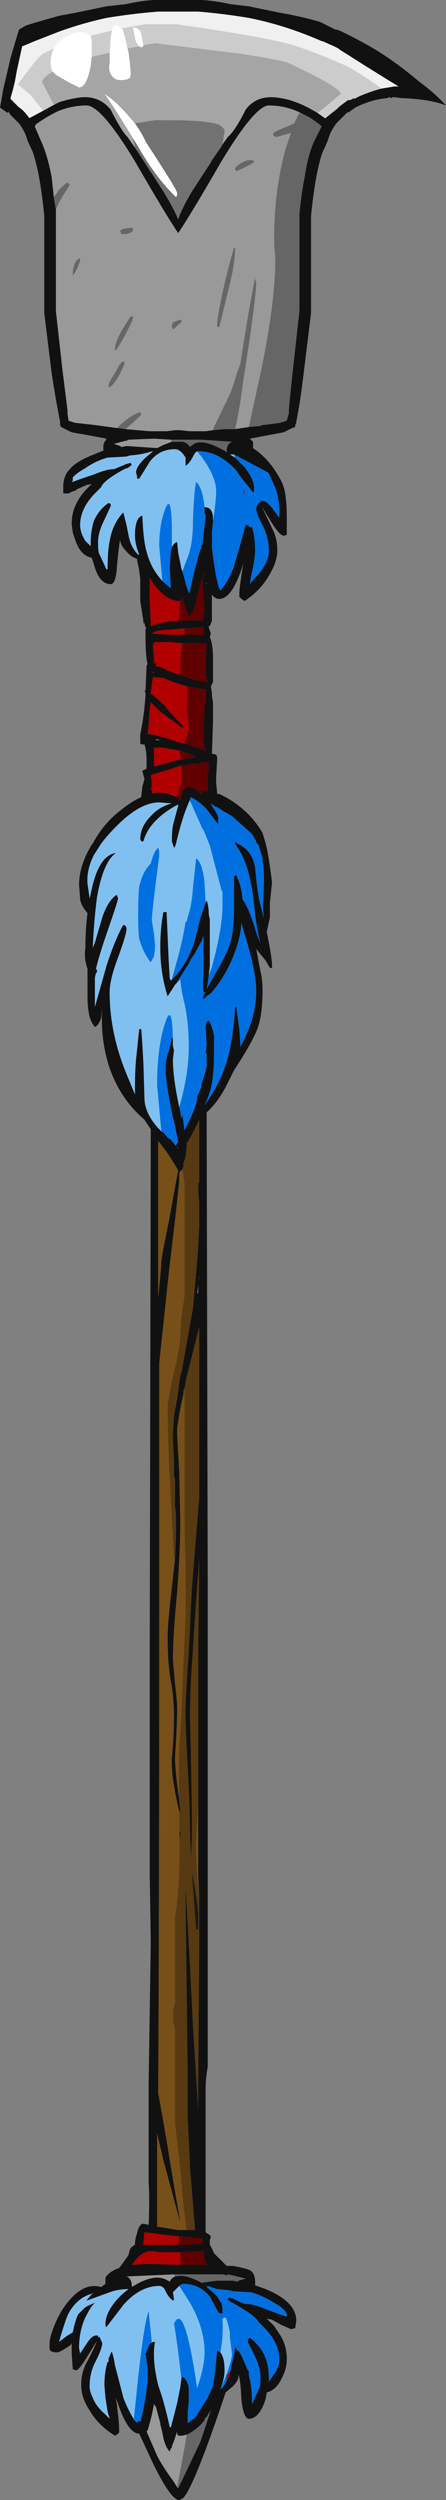 <?xml version="1.0" encoding="UTF-8" standalone="no"?>
<svg xmlns:ffdec="https://www.free-decompiler.com/flash" xmlns:xlink="http://www.w3.org/1999/xlink" ffdec:objectType="frame" height="829.85px" width="148.05px" xmlns="http://www.w3.org/2000/svg">
  <rect width="100%" height="100%" fill="#808080" stroke="none"/>
  <g transform="matrix(1.0, 0.0, 0.0, 1.0, 66.15, 390.25)">
    <use ffdec:characterId="71" height="118.55" transform="matrix(7.0, 0.0, 0.0, 7.0, -66.15, -390.25)" width="21.15" xlink:href="#shape0"/>
  </g>
  <defs>
    <g id="shape0" transform="matrix(1.0, 0.0, 0.0, 1.0, 9.45, 55.75)">
      <path d="M4.9 -50.35 L5.0 -50.3 4.75 -50.4 4.5 -49.9 4.3 -49.8 Q3.5 -49.5 3.5 -49.4 3.5 -49.35 3.55 -49.3 L3.65 -49.25 4.35 -49.45 4.1 -48.7 Q3.55 -46.75 3.55 -44.4 3.55 -44.0 3.6 -43.65 3.65 -41.7 2.95 -38.25 L2.35 -35.5 1.7 -35.4 Q1.95 -36.55 2.05 -37.45 L2.4 -39.75 Q2.7 -41.9 2.7 -42.3 L2.65 -42.55 Q2.4 -41.45 1.95 -38.5 L1.75 -37.95 Q1.55 -37.2 1.35 -36.85 L0.7 -35.5 0.65 -35.35 0.3 -35.3 -0.45 -35.3 -0.9 -35.35 -1.15 -35.35 -1.55 -35.3 -2.35 -35.3 -3.5 -35.4 Q-2.75 -36.05 -2.75 -36.1 L-2.8 -36.2 Q-3.1 -36.15 -3.7 -35.65 L-3.9 -35.45 -5.0 -35.6 -5.9 -35.7 -6.2 -35.8 -6.25 -36.15 -6.25 -36.3 -6.5 -38.3 -6.8 -41.0 -6.8 -45.8 -6.65 -46.15 -6.45 -46.5 Q-6.15 -46.95 -6.15 -47.0 L-6.25 -47.1 Q-6.4 -47.0 -6.65 -46.75 L-6.75 -46.6 -6.9 -46.4 -7.0 -47.35 Q-7.2 -48.4 -7.5 -49.05 L-7.8 -49.75 -7.75 -49.85 Q-7.2 -50.25 -6.65 -50.5 -6.0 -50.75 -5.35 -50.75 -4.65 -50.75 -3.05 -48.1 -1.55 -45.5 -1.0 -44.7 L-1.0 -44.7 Q-0.45 -45.5 1.05 -48.1 2.65 -50.75 3.3 -50.75 4.15 -50.75 4.9 -50.35 M2.05 -48.05 Q1.7 -47.85 1.7 -47.75 1.7 -47.7 1.75 -47.65 L1.8 -47.65 Q2.6 -48.0 2.6 -48.1 2.45 -48.25 2.05 -48.05 M1.7 -44.0 L1.65 -44.0 Q1.5 -43.55 1.2 -42.3 0.85 -40.75 0.85 -40.35 L0.85 -40.25 0.95 -40.25 Q1.0 -40.45 1.4 -42.1 1.7 -43.25 1.7 -44.0 M-1.35 -34.9 L-1.3 -34.8 -1.7 -34.65 -2.0 -34.5 -3.45 -34.6 -3.7 -34.55 -3.75 -34.6 -4.05 -34.7 -3.5 -34.85 -3.45 -34.85 -3.35 -34.9 -2.15 -34.95 -1.35 -34.9 M1.25 -34.35 L1.3 -34.35 1.3 -34.3 1.25 -34.35 M-1.15 52.2 Q-1.35 52.3 -1.4 52.45 -1.55 52.35 -1.7 52.3 -2.15 52.15 -2.85 52.5 L-3.2 52.7 -3.2 52.65 Q-3.2 52.3 -3.45 52.2 L-1.2 52.1 -1.15 52.2 M-1.05 62.2 L-1.2 61.95 Q-1.75 61.2 -2.0 60.7 -2.35 59.9 -2.5 59.55 L-2.45 59.5 Q-2.25 58.85 -2.15 58.25 L-2.05 58.4 -1.85 59.15 -1.85 59.2 -1.75 59.6 Q-1.65 60.25 -1.4 60.5 L-1.35 60.35 Q-1.3 60.35 -1.3 60.3 L-1.3 60.25 -1.2 60.0 -1.05 59.55 -1.05 59.65 -1.0 59.75 -0.8 59.75 -0.6 59.7 -0.65 60.05 -1.05 62.2 M-3.65 -38.6 Q-3.75 -38.55 -4.0 -38.05 -4.3 -37.6 -4.3 -37.5 L-4.3 -37.4 -4.25 -37.4 Q-4.1 -37.45 -3.8 -37.95 -3.55 -38.45 -3.55 -38.5 L-3.55 -38.6 -3.65 -38.6 M-3.15 -40.75 L-3.25 -40.75 Q-4.0 -39.65 -4.0 -39.2 L-4.0 -39.15 -3.95 -39.15 Q-3.85 -39.25 -3.5 -39.9 -3.15 -40.55 -3.15 -40.65 L-3.15 -40.75 M-0.85 -40.5 L-0.85 -40.6 Q-1.2 -40.5 -1.25 -40.45 -1.3 -40.4 -1.3 -40.25 L-1.25 -40.15 -1.2 -40.15 -1.0 -40.35 Q-0.85 -40.45 -0.85 -40.5 M-5.75 -43.1 L-5.65 -43.4 -5.65 -43.5 -5.7 -43.5 Q-6.0 -43.3 -6.0 -42.7 -5.9 -42.8 -5.75 -43.1 M-3.6 -44.9 Q-3.75 -44.85 -3.75 -44.75 L-3.7 -44.7 -3.7 -44.65 -3.55 -44.65 Q-3.45 -44.65 -3.3 -44.7 -3.15 -44.75 -3.15 -44.85 -3.15 -44.95 -3.2 -44.95 L-3.6 -44.9" fill="#999999" fill-rule="evenodd" stroke="none"/>
      <path d="M-0.95 31.15 L-0.95 31.1 -0.9 31.1 -0.8 31.85 Q-0.85 31.45 -0.95 31.15 M-0.35 33.0 L-0.2 33.8 Q-0.05 34.75 -0.05 35.0 L-0.05 35.75 -0.15 35.75 -0.35 33.15 -0.35 33.0" fill="#1a1a1a" fill-rule="evenodd" stroke="none"/>
      <path d="M-0.8 -0.3 L-0.7 0.4 -0.7 5.7 -0.85 6.7 -0.9 7.45 Q-0.9 8.1 -1.2 9.3 -1.4 10.15 -1.45 10.65 L-1.45 10.5 -1.5 10.8 Q-1.5 12.6 -1.4 14.3 L-1.2 18.15 -1.15 18.15 -1.3 19.55 Q-1.5 21.2 -1.5 21.9 -1.5 23.1 -1.35 23.95 -1.2 24.75 -1.2 25.6 -1.2 26.65 -1.3 27.6 -1.35 28.45 -0.95 30.15 L-0.95 31.1 -0.95 31.15 Q-0.9 33.65 -1.15 35.15 L-1.15 39.25 Q-1.25 39.45 -1.25 39.8 -1.25 40.25 -1.15 40.45 L-1.15 45.0 Q-1.0 45.95 -0.75 48.85 L-0.6 50.0 -1.0 50.0 -1.9 49.85 -2.0 49.85 -2.0 45.4 -1.7 46.7 -0.9 49.65 -1.4 46.7 -1.5 46.05 -1.75 44.6 -1.95 43.5 Q-1.9 35.35 -1.9 19.15 L-1.9 8.9 -1.45 4.65 Q-0.95 0.45 -0.95 0.15 L-0.95 -0.15 -0.8 -0.3 M-1.2 14.15 L-1.2 13.5 -1.2 14.15 M-1.95 -1.65 L-1.6 -1.2 Q-1.25 -0.7 -1.0 -0.25 L-1.45 2.2 Q-1.8 3.9 -1.8 4.1 -1.8 4.35 -1.95 5.8 L-1.95 -1.65 M-0.75 10.35 L-0.75 10.4 -0.7 10.1 -0.7 15.75 Q-0.7 17.4 -0.65 18.3 L-0.65 20.9 -0.7 21.95 -0.8 24.2 Q-0.85 25.7 -0.9 26.4 -1.0 27.25 -0.95 29.6 -1.15 28.25 -1.15 27.55 -1.05 26.0 -1.05 25.3 -1.05 24.9 -1.15 24.1 L-1.25 22.95 Q-1.25 21.8 -1.05 19.75 -0.9 17.75 -0.9 16.35 L-0.95 14.05 -1.05 12.3 -1.05 12.0 Q-0.95 11.2 -0.75 10.35 M0.0 34.4 Q-0.15 32.85 -0.15 31.6 L-0.05 29.8 -0.05 33.15 0.0 34.4" fill="#775019" fill-rule="evenodd" stroke="none"/>
      <path d="M-0.8 -0.3 Q-0.75 -0.4 -0.75 -0.5 L-0.75 -0.6 Q-0.6 -0.95 -0.6 -1.5 L-0.6 -1.55 -0.55 -1.6 Q-0.4 -1.85 -0.2 -2.25 L0.0 -2.65 0.0 0.35 -0.05 0.35 Q-0.05 0.8 0.0 1.3 L0.0 2.35 -0.05 3.35 Q-0.1 4.15 -0.3 6.3 L-0.8 9.1 -0.8 9.15 -0.9 9.5 -1.05 10.6 -1.2 11.4 -1.25 12.3 -1.25 12.5 -1.2 13.45 -1.2 13.5 -1.2 14.15 -1.2 14.2 -1.15 14.4 -1.15 15.65 -1.1 16.1 -1.1 16.35 Q-1.1 17.2 -1.15 18.15 L-1.2 18.15 -1.4 14.3 Q-1.5 12.6 -1.5 10.8 L-1.45 10.5 -1.45 10.65 Q-1.4 10.15 -1.2 9.3 -0.9 8.1 -0.9 7.45 L-0.85 6.7 -0.7 5.7 -0.7 0.4 -0.8 -0.3 M-0.6 50.0 L-0.75 48.85 Q-1.0 45.95 -1.15 45.0 L-1.15 40.45 Q-1.25 40.25 -1.25 39.8 -1.25 39.45 -1.15 39.25 L-1.15 35.15 Q-0.9 33.65 -0.95 31.15 -0.85 31.45 -0.8 31.85 L-0.9 31.1 -0.95 31.1 -0.95 30.15 -0.9 30.15 -0.9 30.1 -0.95 29.75 -0.95 29.6 Q-1.0 27.25 -0.9 26.4 -0.85 25.7 -0.8 24.2 L-0.7 21.95 -0.65 20.9 -0.65 18.3 Q-0.7 17.4 -0.7 15.75 L-0.7 10.1 -0.75 10.4 -0.75 10.35 -0.75 10.15 -0.7 10.1 -0.65 9.8 -0.65 9.75 0.0 7.15 0.0 15.25 -0.35 19.55 -0.5 22.7 Q-0.65 24.7 -0.65 25.5 -0.65 26.3 -0.55 28.0 -0.45 29.75 -0.45 30.55 L-0.4 32.35 -0.35 31.45 -0.35 30.3 -0.4 27.35 -0.45 25.45 -0.4 23.95 -0.15 20.15 0.0 18.15 -0.05 22.75 -0.05 29.8 -0.15 31.6 Q-0.15 32.85 0.0 34.4 L0.0 36.3 -0.05 43.05 -0.05 44.35 -0.3 40.3 Q-0.5 36.2 -0.65 33.75 L-0.65 34.25 -0.55 42.55 -0.55 44.6 -0.45 46.7 -0.45 46.9 -0.2 50.0 -0.6 50.0 M-0.35 33.0 L-0.35 33.15 -0.15 35.75 -0.05 35.75 -0.05 35.0 Q-0.05 34.75 -0.2 33.8 L-0.35 33.0" fill="#573a11" fill-rule="evenodd" stroke="none"/>
      <path d="M2.35 -35.5 L2.95 -38.25 Q3.65 -41.7 3.6 -43.65 3.55 -44.0 3.55 -44.4 3.55 -46.75 4.1 -48.7 L4.35 -49.45 3.65 -49.25 3.55 -49.3 Q3.5 -49.35 3.5 -49.4 3.5 -49.5 4.3 -49.8 L4.5 -49.9 4.75 -50.4 5.0 -50.3 4.9 -50.35 5.2 -50.2 Q5.45 -50.05 5.7 -49.85 L5.8 -49.75 5.45 -49.05 Q5.15 -48.4 5.0 -47.35 4.85 -46.65 4.75 -45.6 L4.75 -41.0 4.45 -38.3 Q4.25 -36.45 4.25 -36.3 L4.25 -36.15 4.15 -35.8 3.85 -35.7 3.1 -35.6 3.0 -35.6 2.9 -35.55 2.35 -35.5 M-6.9 -46.4 L-6.75 -46.6 -6.65 -46.75 Q-6.4 -47.0 -6.25 -47.1 L-6.15 -47.0 Q-6.15 -46.95 -6.45 -46.5 L-6.65 -46.15 -6.8 -45.8 -6.9 -46.4 M-3.9 -35.45 L-3.7 -35.65 Q-3.1 -36.15 -2.8 -36.2 L-2.75 -36.1 Q-2.75 -36.05 -3.5 -35.4 L-3.9 -35.45 M0.65 -35.35 L0.7 -35.5 1.35 -36.85 Q1.55 -37.2 1.75 -37.95 L1.95 -38.5 Q2.4 -41.45 2.65 -42.55 L2.7 -42.3 Q2.7 -41.9 2.4 -39.75 L2.05 -37.45 Q1.95 -36.55 1.7 -35.4 L1.2 -35.4 0.65 -35.35 M2.05 -48.05 Q2.45 -48.25 2.6 -48.1 2.6 -48.0 1.8 -47.65 L1.75 -47.65 Q1.7 -47.7 1.7 -47.75 1.7 -47.85 2.05 -48.05 M1.7 -44.0 Q1.7 -43.25 1.4 -42.1 1.0 -40.45 0.95 -40.25 L0.85 -40.25 0.85 -40.35 Q0.85 -40.75 1.2 -42.3 1.5 -43.55 1.65 -44.0 L1.7 -44.0 M-1.35 -34.9 L0.1 -34.9 1.6 -34.8 1.55 -34.8 Q1.3 -34.7 1.3 -34.35 L1.25 -34.35 0.95 -34.5 Q0.3 -34.85 -0.15 -34.75 -0.35 -34.65 -0.45 -34.55 -0.55 -34.75 -0.8 -34.8 L-1.3 -34.8 -1.35 -34.9 M-1.2 52.1 L1.15 52.1 1.3 52.15 1.35 52.1 1.6 52.15 2.2 52.3 2.05 52.35 1.85 52.4 1.85 52.45 1.6 52.4 Q1.2 52.4 0.85 52.4 L0.1 52.5 0.25 52.6 Q0.05 52.45 -0.2 52.35 -0.75 52.1 -1.1 52.2 L-1.15 52.2 -1.2 52.1 M-0.6 59.7 Q-0.25 59.55 0.15 59.15 L0.15 59.1 0.2 59.1 0.25 59.0 0.25 58.95 0.4 58.8 0.4 58.75 0.45 58.7 0.6 58.45 0.55 58.55 0.05 60.05 -1.0 62.25 -1.05 62.2 -0.65 60.05 -0.6 59.7 M-3.6 -44.9 L-3.2 -44.95 Q-3.15 -44.95 -3.15 -44.85 -3.15 -44.75 -3.3 -44.7 -3.45 -44.65 -3.55 -44.65 L-3.7 -44.65 -3.7 -44.7 -3.75 -44.75 Q-3.75 -44.85 -3.6 -44.9 M-5.75 -43.1 Q-5.9 -42.8 -6.0 -42.7 -6.0 -43.3 -5.7 -43.5 L-5.65 -43.5 -5.65 -43.4 -5.75 -43.1 M-0.85 -40.5 Q-0.85 -40.45 -1.0 -40.35 L-1.2 -40.15 -1.25 -40.15 -1.3 -40.25 Q-1.3 -40.4 -1.25 -40.45 -1.2 -40.5 -0.85 -40.6 L-0.85 -40.5 M-3.15 -40.75 L-3.15 -40.65 Q-3.15 -40.55 -3.5 -39.9 -3.85 -39.25 -3.95 -39.15 L-4.0 -39.15 -4.0 -39.2 Q-4.0 -39.65 -3.25 -40.75 L-3.15 -40.75 M-3.65 -38.6 L-3.55 -38.6 -3.55 -38.5 Q-3.55 -38.45 -3.8 -37.95 -4.1 -37.45 -4.25 -37.4 L-4.3 -37.4 -4.3 -37.5 Q-4.3 -37.6 -4.0 -38.05 -3.75 -38.55 -3.65 -38.6" fill="#666666" fill-rule="evenodd" stroke="none"/>
      <path d="M-0.25 -19.55 L-0.45 -19.5 -0.25 -19.55" fill="#f0e1a8" fill-rule="evenodd" stroke="none"/>
      <path d="M2.1 -32.3 L2.1 -32.65 2.15 -32.4 2.1 -32.3 M0.25 -3.35 L0.25 -3.35 M2.0 55.95 L1.85 55.75 1.85 55.7 1.9 55.75 2.0 55.95 M1.5 56.65 Q1.45 56.9 1.3 57.15 L1.3 56.9 1.5 56.65" fill="#ae0000" fill-rule="evenodd" stroke="none"/>
      <path d="M8.65 -51.55 Q8.25 -51.45 7.75 -51.25 7.5 -51.15 7.35 -51.05 L7.35 -51.1 7.15 -51.0 7.05 -51.0 6.65 -50.7 6.55 -50.6 6.05 -50.2 6.0 -50.15 5.95 -50.15 5.6 -50.4 6.0 -50.7 6.7 -51.3 Q6.7 -51.6 4.25 -52.75 3.9 -52.9 1.95 -53.2 L-2.1 -53.7 -2.65 -53.6 -2.75 -54.15 Q-2.85 -54.45 -3.15 -54.45 L-3.05 -53.95 Q-3.0 -53.7 -2.85 -53.55 L-3.4 -53.45 Q-3.55 -54.15 -3.65 -54.4 L-3.7 -54.4 -2.55 -54.6 -1.1 -54.6 Q2.75 -54.05 4.1 -53.7 4.95 -53.5 6.8 -52.7 7.3 -52.5 8.65 -51.55 M-6.85 -50.8 L-7.4 -50.5 -8.0 -51.25 -8.6 -51.75 -8.3 -52.15 Q-7.65 -53.05 -7.4 -53.2 L-6.9 -53.45 Q-7.05 -53.15 -7.05 -52.8 -7.05 -52.5 -6.95 -52.35 -7.45 -52.05 -7.45 -51.85 L-6.9 -50.8 -6.85 -50.8 M-8.6 -50.7 L-8.95 -51.05 -8.95 -51.1 -8.6 -50.75 -8.6 -50.7 M-5.1 -53.05 L-5.1 -53.75 Q-5.1 -53.95 -5.15 -54.05 L-4.15 -54.3 -4.2 -53.95 -4.25 -53.25 -5.1 -53.05" fill="#cccccc" fill-rule="evenodd" stroke="none"/>
      <path d="M-3.7 -54.4 L-3.65 -54.4 Q-3.55 -54.15 -3.4 -53.45 L-3.35 -53.25 Q-3.25 -52.5 -3.25 -52.3 -3.25 -52.1 -3.3 -52.05 -3.4 -51.95 -3.75 -51.95 -4.1 -51.95 -4.25 -52.35 -4.3 -52.55 -4.25 -52.75 L-4.25 -53.25 -4.2 -53.95 -4.15 -54.3 Q-4.0 -54.8 -3.7 -54.4 M-2.85 -53.55 Q-3.0 -53.7 -3.05 -53.95 L-3.15 -54.45 Q-2.85 -54.45 -2.75 -54.15 L-2.65 -53.6 -2.65 -53.55 -2.75 -53.5 -2.85 -53.55 M-3.05 -49.9 Q-2.7 -49.4 -2.55 -49.05 L-1.65 -47.65 Q-1.05 -46.7 -1.05 -46.6 L-1.05 -46.5 -1.1 -46.4 Q-2.05 -47.3 -2.9 -48.8 L-3.15 -49.2 Q-4.15 -50.85 -4.5 -51.3 -3.95 -50.95 -3.35 -50.25 L-3.05 -49.9 M-6.9 -53.45 Q-6.7 -53.9 -6.05 -54.15 -5.65 -54.3 -5.4 -54.2 -5.25 -54.15 -5.15 -54.05 -5.1 -53.95 -5.1 -53.75 L-5.1 -53.05 -5.15 -52.6 Q-5.35 -51.6 -5.7 -51.6 L-6.2 -51.85 -6.8 -52.2 -6.95 -52.35 Q-7.05 -52.5 -7.05 -52.8 -7.05 -53.15 -6.9 -53.45" fill="#ffffff" fill-rule="evenodd" stroke="none"/>
      <path d="M6.5 -54.35 L6.65 -54.3 Q7.5 -53.9 8.35 -53.4 9.4 -52.75 10.4 -51.9 11.15 -51.35 11.7 -50.75 10.95 -51.05 9.55 -51.1 L9.2 -51.15 9.1 -51.1 9.0 -51.15 8.95 -51.1 Q8.2 -51.05 7.4 -50.65 L7.05 -50.4 7.05 -50.45 6.5 -49.9 Q6.2 -49.5 6.1 -49.1 L5.95 -48.75 5.85 -48.55 Q5.5 -47.55 5.3 -45.5 L5.3 -40.9 4.95 -38.05 Q4.8 -36.75 4.6 -35.75 L4.6 -35.7 4.55 -35.6 4.55 -35.5 4.4 -35.45 4.0 -35.25 2.4 -34.95 2.55 -34.8 2.55 -34.5 Q3.3 -34.0 3.8 -33.1 4.05 -32.7 4.1 -32.15 4.15 -31.75 4.15 -31.15 L4.15 -30.4 Q4.1 -30.35 4.0 -30.35 3.8 -30.35 3.35 -31.1 L2.95 -31.75 Q3.15 -31.35 3.45 -30.7 3.7 -30.25 3.7 -29.65 3.7 -29.1 3.3 -28.45 2.9 -27.75 2.15 -27.25 L2.0 -27.35 1.9 -27.45 1.9 -27.6 Q1.9 -27.9 2.1 -29.1 L2.05 -28.9 Q1.55 -27.35 0.95 -27.35 0.75 -27.35 0.6 -27.55 L0.6 -26.3 0.55 -26.2 Q0.55 -26.1 0.45 -26.05 L0.45 -26.0 0.55 -25.7 0.5 -25.55 Q0.65 -25.2 0.65 -24.55 L0.65 -24.15 Q0.65 -23.6 0.65 -23.4 L0.55 -23.2 0.6 -22.9 0.6 -22.75 0.65 -22.45 0.65 -21.5 0.6 -20.0 0.7 -20.0 0.8 -19.95 Q0.85 -19.9 0.85 -19.75 L0.8 -18.9 0.8 -18.65 0.85 -18.1 0.95 -18.1 1.25 -17.95 Q2.4 -17.3 3.0 -16.25 L3.15 -15.75 Q3.3 -15.15 3.45 -13.9 L3.35 -12.95 3.35 -12.25 3.25 -11.8 3.2 -11.55 Q3.45 -10.35 3.45 -9.95 L3.45 -9.85 3.35 -9.85 3.15 -10.2 2.9 -10.5 2.7 -10.75 2.9 -9.7 Q3.0 -9.3 3.0 -8.8 3.0 -7.6 2.75 -6.95 2.5 -6.3 1.65 -5.0 L1.25 -4.2 Q0.85 -3.45 0.35 -3.0 L0.4 19.15 0.4 42.25 Q0.3 42.85 0.3 43.3 L0.3 50.1 Q0.35 50.15 0.45 50.2 0.6 50.3 0.5 50.45 L0.5 50.7 Q0.6 50.85 0.7 51.1 1.1 51.5 1.3 51.7 L1.6 51.7 Q2.15 51.8 2.4 51.9 2.55 52.0 2.6 52.15 2.65 52.3 2.65 52.45 L2.65 52.6 2.6 52.6 3.15 52.8 Q4.6 53.4 4.6 54.3 L4.55 54.65 4.35 54.7 3.9 54.5 3.45 54.25 3.2 54.2 3.55 54.55 3.85 55.0 Q4.15 55.5 4.15 56.1 4.15 56.55 3.95 56.95 L3.85 57.15 Q3.6 57.6 3.2 57.7 L3.15 58.0 Q2.85 58.95 2.35 58.95 2.1 58.95 2.0 58.05 1.95 57.0 1.85 56.85 1.9 57.1 1.6 57.4 L1.25 57.7 Q-0.2 62.05 -0.75 62.7 L-0.85 62.75 Q-0.9 62.8 -0.95 62.8 -1.35 62.8 -2.2 61.05 L-2.85 59.65 Q-3.4 59.65 -3.9 58.1 L-3.95 57.95 Q-3.8 59.1 -3.8 59.4 -3.8 59.55 -3.8 59.6 L-3.85 59.65 Q-3.9 59.7 -4.0 59.75 -4.8 59.25 -5.2 58.55 -5.4 58.25 -5.5 57.95 -5.6 57.65 -5.6 57.35 -5.6 56.75 -5.35 56.3 -5.0 55.65 -4.85 55.25 L-5.25 55.9 Q-5.7 56.65 -5.85 56.65 L-6.0 56.6 -6.05 55.85 -6.05 55.35 -6.1 55.45 Q-6.6 55.8 -6.75 55.8 -7.05 55.8 -7.1 55.65 L-7.1 55.4 Q-7.1 55.1 -6.9 54.6 -6.65 53.95 -6.3 53.5 -5.5 52.45 -4.65 52.7 L-4.45 52.55 -4.45 52.25 Q-4.25 51.95 -3.8 51.8 L-3.65 51.6 -3.4 51.25 Q-3.35 51.2 -3.3 50.95 -3.25 50.8 -3.05 50.7 L-3.05 50.65 Q-3.05 50.45 -2.95 50.15 -2.85 49.7 -2.65 49.7 L-2.4 49.75 Q-2.35 48.45 -2.4 47.75 L-2.4 43.05 -2.3 36.3 -2.35 33.15 -2.35 22.75 -2.3 -2.2 -2.6 -2.65 -2.65 -2.7 Q-3.8 -3.7 -4.3 -5.25 -4.7 -6.55 -4.6 -8.0 L-4.65 -7.5 Q-4.75 -7.15 -4.95 -7.05 -5.2 -7.35 -5.25 -7.8 -5.3 -8.0 -5.3 -8.6 L-5.3 -9.8 Q-5.35 -9.95 -5.4 -10.2 -5.45 -10.5 -5.4 -10.8 -5.4 -11.7 -5.3 -12.45 -5.6 -12.8 -5.65 -13.1 L-5.7 -13.8 Q-5.7 -14.7 -5.1 -15.7 L-5.05 -15.75 Q-4.55 -16.7 -3.7 -17.35 -3.2 -17.75 -2.75 -17.95 L-2.75 -18.0 -2.7 -18.45 -2.6 -18.8 -2.7 -19.2 -2.5 -19.3 -2.5 -19.75 Q-2.5 -20.15 -2.6 -20.45 L-2.75 -20.45 -2.8 -20.5 -2.8 -20.9 -2.7 -21.45 -2.6 -22.15 -2.6 -22.2 -2.55 -22.75 -2.55 -22.9 -2.6 -23.0 -2.55 -23.0 -2.5 -24.15 -2.5 -24.2 -2.45 -24.25 Q-2.55 -24.65 -2.55 -25.55 L-2.55 -25.85 Q-2.55 -25.95 -2.5 -26.0 L-2.55 -26.0 -2.6 -26.2 -2.65 -26.2 -2.65 -26.3 -2.8 -27.25 -2.8 -28.3 -2.85 -28.7 -2.95 -29.2 -2.95 -29.25 Q-3.25 -29.35 -3.45 -29.6 -3.75 -29.9 -3.75 -30.15 -3.8 -30.0 -3.9 -28.95 -3.95 -28.05 -4.2 -28.05 -4.75 -28.05 -5.0 -29.0 L-5.1 -29.3 Q-5.6 -29.4 -5.85 -30.05 L-6.0 -30.5 -6.05 -30.9 Q-6.05 -31.15 -6.0 -31.4 -5.85 -32.0 -5.4 -32.5 L-5.1 -32.8 -5.35 -32.75 -5.8 -32.55 Q-5.9 -32.45 -6.0 -32.45 L-6.2 -32.35 -6.45 -32.35 -6.45 -32.7 Q-6.45 -33.0 -6.3 -33.3 -6.2 -33.45 -6.0 -33.65 -5.65 -33.95 -5.0 -34.2 L-4.5 -34.4 -4.55 -34.4 -4.55 -34.55 Q-4.55 -34.75 -4.45 -34.85 L-4.4 -34.95 -5.2 -35.1 -6.05 -35.25 -6.55 -35.5 -6.6 -35.6 -6.6 -35.75 -6.6 -35.75 Q-6.8 -36.75 -7.0 -38.05 L-7.35 -40.9 -7.35 -45.5 Q-7.55 -47.55 -7.9 -48.55 L-8.15 -49.1 Q-8.25 -49.5 -8.55 -49.9 L-8.95 -50.3 -9.05 -50.45 -9.1 -50.4 -9.45 -50.65 -9.4 -50.9 -9.3 -51.5 -8.95 -53.0 -8.55 -54.35 -8.2 -54.55 Q-7.55 -54.75 -6.65 -55.0 L-5.85 -55.15 -4.4 -55.45 -3.5 -55.55 Q-2.6 -55.75 -2.0 -55.75 L0.0 -55.75 Q0.55 -55.75 1.5 -55.55 L2.35 -55.45 3.8 -55.15 Q4.95 -54.95 5.75 -54.7 L6.45 -54.35 6.5 -54.35 M8.65 -51.55 L9.25 -51.65 9.45 -51.65 8.8 -52.05 Q7.75 -52.7 7.05 -53.15 L6.65 -53.4 6.6 -53.45 6.4 -53.55 5.95 -53.75 Q5.85 -53.8 5.8 -53.8 4.1 -54.55 2.35 -54.9 1.15 -55.1 -0.05 -55.2 L-1.95 -55.2 Q-3.2 -55.1 -4.4 -54.9 -5.55 -54.65 -6.65 -54.25 L-7.8 -53.8 -8.4 -53.55 -8.65 -52.4 -8.75 -51.85 -8.85 -51.45 -8.95 -51.1 -8.95 -51.05 -8.6 -50.7 Q-8.3 -50.5 -8.1 -50.2 L-8.05 -50.15 -7.4 -50.5 -6.85 -50.8 -6.65 -50.9 -6.5 -50.95 Q-6.15 -51.05 -5.85 -51.1 -4.8 -51.3 -4.2 -50.55 -3.7 -49.55 -3.4 -49.25 L-2.95 -48.6 -2.4 -47.75 -2.35 -47.65 -2.3 -47.6 -1.85 -46.9 Q-1.3 -46.05 -1.0 -45.35 -0.75 -46.05 -0.2 -46.9 L0.55 -48.05 0.6 -48.15 1.05 -48.8 1.1 -48.9 1.35 -49.25 Q1.7 -49.55 2.2 -50.55 2.75 -51.3 3.85 -51.1 4.5 -51.0 5.25 -50.6 L5.6 -50.4 5.95 -50.15 6.0 -50.15 6.05 -50.2 6.55 -50.6 6.65 -50.7 7.05 -51.0 7.15 -51.0 7.35 -51.1 7.35 -51.05 Q7.5 -51.15 7.75 -51.25 8.25 -51.45 8.65 -51.55 M4.9 -50.35 Q4.15 -50.75 3.3 -50.75 2.65 -50.75 1.05 -48.1 -0.45 -45.5 -1.0 -44.7 L-1.0 -44.7 Q-1.55 -45.5 -3.05 -48.1 -4.65 -50.75 -5.35 -50.75 -6.0 -50.75 -6.65 -50.5 -7.2 -50.25 -7.75 -49.85 L-7.8 -49.75 -7.5 -49.05 Q-7.2 -48.4 -7.0 -47.35 L-6.9 -46.4 -6.8 -45.8 -6.8 -41.0 -6.5 -38.3 -6.25 -36.3 -6.25 -36.15 -6.2 -35.8 -5.9 -35.7 -5.0 -35.6 -3.9 -35.45 -3.5 -35.4 -2.35 -35.3 -1.55 -35.3 -1.15 -35.35 -0.9 -35.35 -0.45 -35.3 0.3 -35.3 0.65 -35.35 1.2 -35.4 1.7 -35.4 2.35 -35.5 2.9 -35.55 3.0 -35.6 3.1 -35.6 3.85 -35.7 4.15 -35.8 4.25 -36.15 4.25 -36.3 Q4.25 -36.45 4.45 -38.3 L4.75 -41.0 4.75 -45.6 Q4.85 -46.65 5.0 -47.35 5.15 -48.4 5.45 -49.05 L5.8 -49.75 5.7 -49.85 Q5.45 -50.05 5.2 -50.2 L4.9 -50.35 M0.65 -31.05 L0.65 -31.0 0.6 -30.5 0.6 -29.8 Q0.8 -28.05 1.0 -27.75 1.4 -28.2 1.65 -28.9 L1.65 -28.95 1.75 -29.25 2.2 -30.85 2.3 -30.85 2.4 -30.75 2.5 -30.75 Q2.65 -30.25 2.65 -29.65 2.65 -29.25 2.45 -28.4 L2.4 -28.05 2.6 -28.3 Q3.3 -29.0 3.3 -29.65 3.3 -30.25 3.0 -30.85 2.7 -31.4 2.7 -31.65 L2.75 -31.8 Q2.8 -31.9 2.9 -31.95 L2.9 -31.9 Q2.9 -32.0 2.95 -32.0 L3.0 -32.0 Q3.2 -32.0 3.5 -31.6 L3.8 -31.2 3.8 -31.45 Q3.8 -32.35 3.4 -33.05 L3.4 -33.1 3.35 -33.15 3.35 -33.2 3.3 -33.3 3.25 -33.35 1.65 -34.2 1.45 -34.2 1.7 -34.05 2.1 -33.65 Q2.6 -33.05 2.6 -32.6 L2.6 -32.45 2.55 -32.4 1.95 -33.15 1.75 -33.45 Q0.9 -34.35 0.0 -34.35 L-0.1 -34.35 Q-0.2 -34.3 -0.3 -34.1 -0.45 -33.8 -0.6 -33.7 L-0.65 -33.65 -0.65 -34.05 -0.75 -34.2 Q-0.95 -34.45 -1.15 -34.45 -1.9 -34.45 -2.35 -33.85 -2.75 -33.2 -2.85 -33.05 L-2.95 -33.05 -2.95 -33.15 -3.0 -33.35 Q-3.0 -33.6 -2.6 -34.0 L-2.2 -34.35 -2.25 -34.35 Q-2.65 -34.2 -3.3 -34.15 L-3.45 -34.1 -4.35 -34.05 Q-4.9 -33.9 -5.4 -33.55 -5.85 -33.3 -6.0 -33.1 L-6.0 -32.95 -6.05 -32.9 -6.0 -32.9 Q-5.75 -33.0 -5.0 -33.25 -4.4 -33.5 -4.1 -33.5 L-4.05 -33.5 -3.45 -33.75 -3.25 -33.8 -3.2 -33.7 -3.4 -33.55 -3.45 -33.55 Q-3.55 -33.5 -3.65 -33.45 -4.55 -32.95 -4.65 -32.65 L-5.0 -32.3 Q-5.65 -31.6 -5.65 -30.85 -5.65 -30.5 -5.4 -30.1 L-5.15 -29.85 -5.15 -30.0 Q-5.15 -30.55 -5.0 -31.05 -4.75 -31.6 -4.3 -31.9 L-4.2 -31.85 -4.2 -31.75 -4.5 -31.1 Q-4.8 -30.5 -4.8 -30.05 -4.8 -29.6 -4.75 -29.5 L-4.4 -28.75 -4.35 -28.75 Q-4.35 -29.6 -4.25 -30.1 -4.1 -30.95 -3.6 -31.45 L-3.45 -30.85 -3.35 -30.35 Q-3.25 -29.8 -2.9 -29.45 L-2.85 -29.45 Q-3.05 -29.95 -3.05 -30.35 -3.05 -31.2 -2.7 -31.3 -2.65 -30.1 -2.5 -29.6 -2.3 -28.8 -1.75 -28.2 L-1.35 -27.85 -1.4 -28.85 -1.35 -29.55 -1.35 -29.6 -1.3 -29.8 Q-1.2 -30.0 -1.05 -30.05 L-1.0 -29.55 -0.85 -28.8 -0.8 -28.65 -0.7 -28.3 -0.65 -28.1 -0.65 -28.05 -0.6 -27.95 -0.6 -27.9 -0.55 -27.8 -0.5 -27.65 -0.45 -27.65 Q-0.35 -28.3 0.05 -29.7 L0.1 -29.75 0.1 -29.9 0.15 -29.9 0.3 -31.25 0.3 -31.35 0.25 -31.4 0.25 -31.7 Q0.65 -31.7 0.65 -31.15 L0.65 -31.05 M1.3 -34.35 Q1.3 -34.7 1.55 -34.8 L1.6 -34.8 0.1 -34.9 -1.35 -34.9 -2.15 -34.95 -3.35 -34.9 -3.45 -34.85 -3.5 -34.85 -4.05 -34.7 -3.75 -34.6 -3.7 -34.55 -3.45 -34.6 -2.0 -34.5 -1.7 -34.65 -1.3 -34.8 -0.8 -34.8 Q-0.55 -34.75 -0.45 -34.55 -0.35 -34.65 -0.15 -34.75 0.3 -34.85 0.95 -34.5 L1.25 -34.35 1.3 -34.3 1.3 -34.35 M-1.0 -26.3 L-0.9 -26.3 -0.15 -26.35 0.15 -26.3 0.2 -26.5 0.25 -26.85 0.15 -28.05 0.2 -28.05 0.2 -28.1 Q0.15 -28.15 0.15 -28.3 L0.2 -28.45 0.25 -28.5 0.25 -28.6 0.2 -28.45 Q0.05 -28.2 -0.1 -27.4 -0.25 -26.75 -0.45 -26.5 -0.7 -26.9 -0.8 -27.45 L-0.85 -27.35 -0.85 -27.3 -0.9 -27.25 -1.05 -27.25 Q-1.75 -27.35 -2.35 -28.35 L-2.35 -27.3 -2.3 -26.2 -2.3 -26.05 -2.05 -26.15 -1.85 -26.2 -1.35 -26.3 -1.0 -26.3 M0.3 -28.05 L0.35 -28.05 0.35 -28.1 0.3 -28.05 M-0.7 -25.65 L0.2 -25.65 0.2 -26.0 0.15 -26.0 -0.7 -25.95 -1.9 -25.85 Q-2.15 -25.8 -2.25 -25.7 L-1.35 -25.65 -0.7 -25.65 M-0.95 -23.75 Q-0.45 -23.55 0.1 -23.45 L0.15 -23.45 0.4 -23.4 Q0.3 -23.7 0.3 -24.15 L0.35 -25.25 -0.8 -25.25 -1.35 -25.3 -2.15 -25.3 -2.15 -25.2 -2.2 -25.25 -2.2 -25.15 -2.15 -24.55 -2.15 -24.3 -2.05 -24.3 -2.05 -24.15 -1.95 -24.15 Q-1.75 -24.1 -1.5 -23.95 L-0.95 -23.75 M-0.7 -20.5 L-0.25 -20.35 0.3 -20.15 Q0.2 -20.4 0.2 -20.7 L0.2 -21.5 0.25 -22.05 0.25 -22.3 0.3 -22.4 0.3 -23.05 -0.55 -23.2 Q-0.95 -23.3 -1.35 -23.45 L-1.7 -23.6 -2.2 -23.65 -2.3 -22.9 -2.3 -22.85 -2.15 -22.75 -1.55 -22.2 -1.55 -22.15 -0.85 -21.4 -0.75 -21.3 -0.75 -21.2 -0.8 -21.25 -0.9 -21.3 -1.0 -21.4 -1.1 -21.45 -1.85 -22.0 -2.3 -22.45 -2.35 -22.15 -2.4 -21.4 -2.45 -20.95 Q-2.0 -20.9 -1.25 -20.65 L-1.0 -20.55 -0.7 -20.5 M-1.1 -17.95 L-1.0 -17.9 -0.9 -17.8 -0.85 -18.0 Q-0.65 -18.8 0.1 -18.1 0.15 -18.25 0.3 -18.25 L0.4 -18.2 0.4 -18.45 Q0.4 -18.9 0.4 -19.0 L0.45 -19.15 0.45 -19.6 0.25 -19.6 -0.1 -19.55 -0.25 -19.55 -0.45 -19.5 -0.85 -19.45 -1.3 -19.3 -2.3 -19.0 Q-2.25 -18.75 -2.25 -18.4 L-2.3 -18.4 -2.2 -18.1 -2.1 -18.15 Q-1.55 -18.2 -1.1 -17.95 M0.45 -9.5 Q0.4 -9.1 0.35 -8.85 L0.8 -9.65 Q1.45 -10.75 1.55 -11.35 1.65 -11.95 1.65 -12.8 L1.65 -14.2 1.75 -14.25 Q2.0 -13.75 2.05 -13.1 2.35 -12.7 2.65 -11.7 2.75 -11.35 2.9 -11.05 2.7 -11.75 2.6 -12.85 2.4 -14.8 1.75 -15.65 L1.75 -15.7 1.7 -15.75 1.7 -15.85 1.8 -15.75 Q2.5 -15.45 2.65 -14.6 2.75 -13.5 2.85 -13.05 L3.05 -12.25 3.05 -12.35 Q3.0 -12.75 3.05 -13.4 3.1 -14.45 3.0 -14.9 L3.0 -15.05 2.8 -15.7 2.7 -15.8 2.7 -15.85 2.5 -16.2 2.45 -16.25 1.55 -17.05 1.3 -17.2 1.2 -17.25 0.8 -17.5 0.75 -17.5 0.7 -17.55 0.55 -17.65 0.65 -17.45 Q0.9 -17.1 0.9 -16.95 0.9 -16.7 0.9 -16.65 L0.45 -17.25 Q0.1 -17.7 -0.4 -17.95 L-0.45 -17.8 Q-0.8 -17.05 -1.1 -15.75 L-1.15 -15.6 -1.2 -15.55 -1.3 -15.85 -1.3 -15.9 Q-1.3 -16.5 -1.2 -16.8 L-1.0 -17.55 -1.0 -17.6 Q-1.6 -17.3 -2.05 -16.85 -2.5 -16.4 -2.65 -15.85 L-2.75 -15.85 -2.8 -15.95 Q-2.8 -16.55 -2.3 -17.05 -1.9 -17.5 -1.3 -17.65 L-1.9 -17.7 Q-2.8 -17.7 -3.9 -16.6 -4.35 -16.15 -4.65 -15.75 L-5.0 -15.2 Q-5.35 -14.5 -5.3 -13.85 L-5.2 -13.15 -5.15 -13.35 Q-4.8 -15.2 -3.95 -15.3 -4.55 -14.9 -4.85 -13.2 -5.0 -12.05 -5.05 -10.8 L-4.95 -11.05 -4.6 -12.25 Q-4.35 -13.0 -3.95 -13.3 L-3.9 -13.3 -3.85 -13.15 Q-3.85 -13.05 -4.35 -11.6 -4.75 -10.45 -4.9 -9.8 L-4.85 -9.75 -4.85 -9.65 -4.9 -9.6 -4.95 -9.4 -4.95 -8.0 -4.4 -9.95 Q-4.0 -11.2 -3.6 -11.9 L-3.5 -11.85 Q-3.45 -11.8 -3.45 -11.7 -3.45 -11.45 -3.85 -10.35 -4.25 -9.3 -4.25 -8.7 -4.25 -6.7 -3.4 -4.7 L-3.05 -3.85 -3.05 -4.15 Q-3.05 -4.95 -3.0 -5.5 L-2.85 -6.95 -2.75 -6.95 Q-2.7 -6.3 -2.65 -5.35 L-2.6 -3.7 Q-2.6 -2.9 -1.8 -2.1 L-1.65 -2.0 -1.5 -1.8 -1.35 -1.7 -1.1 -1.4 -1.1 -1.45 -1.0 -1.6 -1.2 -2.6 -1.25 -2.75 Q-1.6 -4.4 -1.6 -5.1 -1.6 -5.5 -1.45 -5.9 -1.35 -6.25 -1.3 -6.55 L-1.25 -6.5 -1.25 -6.15 -1.2 -5.95 -1.25 -5.5 Q-1.25 -4.65 -0.95 -3.25 L-0.9 -3.05 -0.85 -2.7 -0.8 -2.9 -0.7 -2.15 -0.55 -2.45 Q-0.35 -2.85 -0.2 -3.25 L-0.1 -3.6 -0.1 -3.75 -0.05 -3.85 0.1 -4.2 0.1 -4.3 0.25 -4.8 0.3 -4.95 0.35 -5.2 0.35 -5.8 0.3 -5.85 0.3 -5.75 0.35 -6.25 0.3 -7.05 0.35 -7.3 0.45 -7.35 Q0.65 -7.0 0.7 -6.6 L0.7 -5.9 Q0.7 -4.75 0.55 -4.15 0.45 -3.75 0.25 -3.35 0.9 -4.2 1.25 -5.25 1.6 -6.3 1.7 -8.0 L1.75 -8.0 1.9 -6.95 1.95 -6.2 1.95 -6.1 2.05 -6.3 Q2.7 -7.55 2.7 -8.75 2.7 -9.55 2.3 -10.95 L2.1 -11.6 2.0 -12.0 Q1.95 -11.25 1.65 -10.5 1.25 -9.45 0.55 -8.65 L0.4 -8.55 0.2 -8.35 0.2 -8.4 0.15 -8.45 0.2 -8.5 0.2 -8.55 0.3 -8.7 0.2 -8.7 Q0.15 -9.1 0.2 -9.55 L0.2 -11.35 0.15 -11.25 0.15 -11.2 -0.15 -10.65 -0.2 -10.55 -0.3 -10.4 -0.35 -10.35 -0.55 -9.95 -0.6 -9.9 -1.1 -9.1 -1.15 -9.05 -1.5 -8.5 Q-1.85 -9.6 -1.85 -10.8 -1.85 -11.75 -1.7 -12.5 L-1.55 -12.5 -1.45 -10.2 -1.4 -9.35 -1.35 -9.25 -1.3 -9.3 Q-0.55 -10.0 -0.2 -11.2 L0.05 -12.2 Q0.2 -12.65 0.3 -12.95 L0.35 -13.05 Q0.45 -12.8 0.45 -12.4 L0.5 -12.15 0.5 -9.95 0.45 -9.5 M0.25 -3.35 L0.25 -3.35 M-0.9 51.65 L0.35 51.65 Q0.25 51.45 0.2 51.0 L0.05 51.0 -0.85 51.05 -0.9 51.05 -1.9 51.05 Q-2.6 50.85 -3.05 51.45 L-3.2 51.65 -2.45 51.6 -0.9 51.65 M-1.0 50.7 L-0.85 50.7 0.15 50.65 0.15 50.4 -0.95 50.3 -1.85 50.2 -2.6 50.1 -2.65 50.65 -2.7 50.7 -1.0 50.7 M-1.15 52.2 L-1.1 52.2 Q-0.75 52.1 -0.2 52.35 0.05 52.45 0.25 52.6 L0.1 52.5 0.85 52.4 Q1.2 52.4 1.6 52.4 L1.85 52.45 1.85 52.4 2.05 52.35 2.2 52.3 1.6 52.15 1.35 52.1 1.3 52.15 1.15 52.1 -1.2 52.1 -3.45 52.2 Q-3.2 52.3 -3.2 52.65 L-3.2 52.7 -2.85 52.5 Q-2.15 52.15 -1.7 52.3 -1.55 52.35 -1.4 52.45 -1.35 52.3 -1.15 52.2 M2.0 55.95 L2.3 56.65 2.35 56.7 2.35 56.9 Q2.5 57.4 2.5 58.25 L2.85 57.5 Q2.9 57.4 2.9 56.95 2.9 56.5 2.6 55.9 L2.3 55.3 Q2.3 55.15 2.35 55.15 L2.4 55.1 Q2.85 55.45 3.1 55.95 3.3 56.45 3.3 57.0 L3.3 57.2 3.5 56.9 Q3.8 56.5 3.8 56.15 3.8 55.4 3.15 54.7 L2.8 54.35 Q2.65 54.05 1.75 53.55 L1.6 53.45 1.55 53.45 1.35 53.3 1.4 53.2 1.6 53.25 Q1.9 53.4 2.15 53.5 L2.2 53.5 Q2.55 53.5 3.15 53.75 3.95 54.05 4.15 54.1 4.2 53.8 3.55 53.45 3.0 53.1 2.45 52.95 L1.6 52.9 1.4 52.85 0.9 52.8 0.85 52.8 0.4 52.65 0.35 52.7 0.7 53.0 0.85 53.15 1.0 53.4 1.05 53.45 1.1 53.7 1.1 53.95 0.95 53.95 0.85 53.8 0.5 53.15 Q0.0 52.55 -0.75 52.55 -0.85 52.55 -0.95 52.65 L-1.25 52.95 -1.2 53.25 Q-1.2 53.35 -1.25 53.35 L-1.3 53.3 Q-1.45 53.2 -1.6 52.9 -1.7 52.65 -1.9 52.65 -2.8 52.65 -3.6 53.55 L-4.4 54.6 -4.45 54.55 -4.45 54.45 Q-4.45 53.95 -3.95 53.35 -3.7 53.05 -3.35 52.8 -3.85 52.8 -4.25 52.95 L-5.35 53.35 Q-5.25 53.2 -5.1 53.05 L-5.0 53.0 Q-5.75 53.15 -6.2 53.95 -6.35 54.25 -6.65 55.3 L-6.25 55.0 -6.0 54.85 Q-5.9 54.35 -5.75 54.0 L-5.45 53.7 Q-5.35 53.6 -4.95 53.45 -5.15 53.65 -5.3 53.95 -5.7 54.65 -5.7 55.6 L-5.65 55.85 -5.35 55.4 Q-5.1 55.0 -4.9 55.0 L-4.8 55.0 -4.8 55.1 -4.75 55.05 Q-4.7 55.1 -4.65 55.25 L-4.6 55.35 Q-4.6 55.6 -4.9 56.2 -5.2 56.75 -5.2 57.4 -5.2 57.65 -5.05 57.95 -4.9 58.35 -4.5 58.7 L-4.25 58.95 -4.35 58.6 -4.45 57.95 -4.5 57.35 Q-4.5 56.75 -4.35 56.25 L-4.3 56.25 -4.3 56.1 Q-4.25 55.95 -4.15 55.75 -4.05 56.05 -4.0 56.4 L-3.65 57.75 -3.6 57.95 Q-3.35 58.6 -3.05 59.05 L-2.95 59.15 Q-2.9 59.0 -2.8 59.1 -2.7 58.8 -2.55 57.95 L-2.45 57.2 -2.45 56.55 -2.55 55.85 -2.5 55.8 -2.5 55.75 -2.35 55.4 Q-2.25 55.3 -2.1 55.3 -2.25 56.1 -1.95 57.35 L-1.75 57.95 Q-1.5 58.85 -1.4 59.35 L-1.35 59.35 -1.2 58.8 -1.05 58.2 -0.9 57.45 -0.85 57.05 -0.8 56.95 Q-0.6 57.05 -0.5 57.45 L-0.5 58.15 -0.55 58.65 -0.55 59.15 -0.2 58.9 -0.1 58.75 0.4 57.95 0.65 57.4 0.75 56.75 0.75 56.7 0.85 55.7 1.0 55.8 Q1.2 56.05 1.2 56.65 1.2 57.05 1.0 57.55 1.2 57.4 1.3 57.15 1.45 56.9 1.5 56.65 L1.5 56.5 1.6 56.15 Q1.7 55.65 1.7 55.55 L1.85 55.75 2.0 55.95 M-1.05 62.2 L-1.0 62.25 0.05 60.05 0.55 58.55 0.6 58.45 0.45 58.7 0.4 58.75 0.4 58.8 0.25 58.95 0.25 59.0 0.2 59.1 0.15 59.1 0.15 59.15 Q-0.25 59.55 -0.6 59.7 L-0.8 59.75 -1.0 59.75 -1.05 59.65 -1.05 59.55 -1.2 60.0 -1.3 60.25 -1.3 60.3 Q-1.3 60.35 -1.35 60.35 L-1.4 60.5 Q-1.65 60.25 -1.75 59.6 L-1.85 59.2 -1.85 59.15 -2.05 58.4 -2.15 58.25 Q-2.25 58.85 -2.45 59.5 L-2.5 59.55 Q-2.35 59.9 -2.0 60.7 -1.75 61.2 -1.2 61.95 L-1.05 62.2 M-2.2 -23.85 L-2.15 -23.85 -2.15 -23.9 -2.2 -23.85 M-0.85 -19.75 L-0.85 -19.7 -0.7 -19.75 -0.2 -19.85 -0.15 -19.85 -0.35 -19.95 Q-0.65 -20.05 -0.9 -20.15 L-1.75 -20.3 -2.15 -20.3 -2.15 -19.4 -1.05 -19.7 -0.85 -19.75 M-2.0 -20.7 L-2.1 -20.65 -1.85 -20.65 -2.0 -20.7 M-2.5 -20.85 L-2.5 -20.85 M-1.2 13.5 L-1.2 13.45 -1.25 12.5 -1.25 12.3 -1.2 11.4 -1.05 10.6 -0.9 9.5 -0.8 9.15 -0.8 9.1 -0.3 6.3 Q-0.1 4.15 -0.05 3.35 L0.0 2.35 0.0 1.3 Q-0.05 0.8 -0.05 0.35 L0.0 0.35 0.0 -2.65 -0.2 -2.25 Q-0.4 -1.85 -0.55 -1.6 L-0.6 -1.55 -0.6 -1.5 Q-0.6 -0.95 -0.75 -0.6 L-0.75 -0.5 Q-0.75 -0.4 -0.8 -0.3 L-0.95 -0.15 -0.95 0.15 Q-0.95 0.45 -1.45 4.65 L-1.9 8.9 -1.9 19.15 Q-1.9 35.35 -1.95 43.5 L-1.75 44.6 -1.5 46.05 -1.4 46.7 -0.9 49.65 -1.7 46.7 -2.0 45.4 -2.0 49.85 -1.9 49.85 -1.0 50.0 -0.6 50.0 -0.2 50.0 -0.45 46.9 -0.45 46.7 -0.55 44.6 -0.55 42.55 -0.65 34.25 -0.65 33.75 Q-0.5 36.2 -0.3 40.3 L-0.05 44.35 -0.05 43.05 0.0 36.3 0.0 34.4 -0.05 33.15 -0.05 29.8 -0.05 22.75 0.0 18.15 -0.15 20.15 -0.4 23.95 -0.45 25.45 -0.4 27.35 -0.35 30.3 -0.35 31.45 -0.4 32.35 -0.45 30.55 Q-0.45 29.75 -0.55 28.0 -0.65 26.3 -0.65 25.5 -0.65 24.7 -0.5 22.7 L-0.35 19.55 0.0 15.25 0.0 7.15 -0.65 9.75 -0.65 9.8 -0.7 10.1 -0.75 10.15 -0.75 10.35 Q-0.95 11.2 -1.05 12.0 L-1.05 12.3 -0.95 14.05 -0.9 16.35 Q-0.9 17.75 -1.05 19.75 -1.25 21.8 -1.25 22.95 L-1.15 24.1 Q-1.05 24.9 -1.05 25.3 -1.05 26.0 -1.15 27.55 -1.15 28.25 -0.95 29.6 L-0.95 29.75 -0.9 30.1 -0.9 30.15 -0.95 30.15 Q-1.35 28.45 -1.3 27.6 -1.2 26.65 -1.2 25.6 -1.2 24.75 -1.35 23.95 -1.5 23.1 -1.5 21.9 -1.5 21.2 -1.3 19.55 L-1.15 18.15 Q-1.1 17.2 -1.1 16.35 L-1.1 16.1 -1.15 15.65 -1.15 14.4 -1.2 14.2 -1.2 14.15 -1.2 13.5 M-1.95 -1.65 L-1.95 5.8 Q-1.8 4.35 -1.8 4.1 -1.8 3.9 -1.45 2.2 L-1.0 -0.25 Q-1.25 -0.7 -1.6 -1.2 L-1.95 -1.65 M-1.0 -1.3 L-1.05 -1.35 -1.05 -1.3 -1.0 -1.3 M-0.05 4.95 L0.0 4.85 0.0 4.8 -0.05 4.95 M-0.05 5.55 L-0.05 5.15 -0.1 5.6 -0.05 5.55" fill="#111111" fill-rule="evenodd" stroke="none"/>
      <path d="M1.65 -34.2 L3.25 -33.35 3.3 -33.3 3.35 -33.2 3.35 -33.15 3.4 -33.1 3.4 -33.05 Q3.8 -32.35 3.8 -31.45 L3.8 -31.2 3.5 -31.6 Q3.2 -32.0 3.0 -32.0 L2.95 -32.0 Q2.9 -32.0 2.9 -31.9 L2.9 -31.95 Q2.8 -31.9 2.75 -31.8 L2.7 -31.65 Q2.7 -31.4 3.0 -30.85 3.3 -30.25 3.3 -29.65 3.3 -29.0 2.6 -28.3 L2.4 -28.05 2.45 -28.4 Q2.65 -29.25 2.65 -29.65 2.65 -30.25 2.5 -30.75 L2.4 -30.75 2.3 -30.85 2.2 -30.85 1.75 -29.25 1.65 -28.95 1.65 -28.9 Q1.4 -28.2 1.0 -27.75 0.8 -28.05 0.6 -29.8 L0.6 -30.5 0.65 -31.0 0.65 -31.05 Q0.8 -32.0 0.8 -32.45 0.8 -33.15 0.1 -34.1 L-0.1 -34.35 0.0 -34.35 Q0.9 -34.35 1.75 -33.45 L1.95 -33.15 2.55 -32.4 2.6 -32.45 2.6 -32.6 Q2.6 -33.05 2.1 -33.65 L1.7 -34.05 1.65 -34.2 M0.25 -31.7 L0.25 -31.4 0.3 -31.35 0.3 -31.25 0.15 -29.9 0.1 -29.9 0.1 -29.75 0.05 -29.7 Q-0.35 -28.3 -0.45 -27.65 L-0.5 -27.65 -0.55 -27.8 -0.6 -27.9 -0.6 -27.95 -0.65 -28.05 -0.65 -28.1 -0.7 -28.3 -0.8 -28.65 -0.6 -29.2 Q-0.3 -29.85 -0.3 -31.05 -0.25 -32.5 -0.15 -32.9 0.15 -32.65 0.25 -31.7 M-1.3 -29.8 L-1.35 -29.6 -1.35 -29.55 -1.4 -28.85 -1.35 -27.85 -1.75 -28.2 -1.9 -29.85 Q-1.9 -30.9 -1.6 -31.65 -1.3 -32.4 -1.3 -30.45 L-1.3 -29.8 M2.1 -32.3 L2.15 -32.4 2.1 -32.65 2.1 -32.3 M-0.45 -17.8 L-0.4 -17.95 Q0.1 -17.7 0.45 -17.25 L0.9 -16.65 Q0.9 -16.7 0.9 -16.95 0.9 -17.1 0.65 -17.45 L0.55 -17.65 0.7 -17.55 0.75 -17.5 0.8 -17.5 1.2 -17.25 1.3 -17.2 1.55 -17.05 2.45 -16.25 2.5 -16.2 2.7 -15.85 2.7 -15.8 2.8 -15.7 3.0 -15.05 3.0 -14.9 Q3.1 -14.45 3.05 -13.4 3.0 -12.75 3.05 -12.35 L3.05 -12.25 2.85 -13.05 Q2.75 -13.5 2.65 -14.6 2.5 -15.45 1.8 -15.75 L1.7 -15.85 1.7 -15.75 1.75 -15.7 1.75 -15.65 Q2.4 -14.8 2.6 -12.85 2.7 -11.75 2.9 -11.05 2.75 -11.35 2.65 -11.7 2.35 -12.7 2.05 -13.1 2.0 -13.75 1.75 -14.25 L1.65 -14.2 1.65 -12.8 Q1.65 -11.95 1.55 -11.35 1.45 -10.75 0.8 -9.65 L0.35 -8.85 Q0.4 -9.1 0.45 -9.5 L0.6 -9.9 Q1.1 -11.75 1.1 -12.8 L1.1 -13.45 1.05 -13.55 0.5 -15.65 0.2 -16.4 0.15 -16.45 -0.45 -17.8 M0.3 -12.95 Q0.2 -12.65 0.05 -12.2 L-0.2 -11.2 Q-0.55 -10.0 -1.3 -9.3 L-1.0 -10.4 Q-0.75 -11.35 -0.65 -12.05 L-0.6 -12.05 -0.55 -12.25 Q-0.35 -12.85 -0.3 -13.65 L-0.15 -15.05 Q0.15 -14.85 0.25 -13.9 L0.3 -12.95 M-1.15 -9.05 L-1.1 -9.1 -0.6 -9.9 -0.55 -9.95 -0.35 -10.35 -0.3 -10.4 -0.2 -10.55 -0.15 -10.65 0.15 -11.2 0.15 -11.25 0.2 -11.35 0.2 -9.55 Q0.15 -9.1 0.2 -8.7 L0.3 -8.7 0.2 -8.55 0.2 -8.5 0.15 -8.45 0.2 -8.4 0.2 -8.35 0.4 -8.55 0.55 -8.65 Q1.25 -9.45 1.65 -10.5 1.95 -11.25 2.0 -12.0 L2.1 -11.6 2.3 -10.95 Q2.7 -9.55 2.7 -8.75 2.7 -7.55 2.05 -6.3 L1.95 -6.1 1.95 -6.2 1.9 -6.95 1.75 -8.0 1.7 -8.0 Q1.6 -6.3 1.25 -5.25 0.9 -4.2 0.25 -3.35 0.45 -3.75 0.55 -4.15 0.7 -4.75 0.7 -5.9 L0.7 -6.6 Q0.65 -7.0 0.45 -7.35 L0.35 -7.3 0.3 -7.05 0.35 -6.25 0.3 -5.75 0.3 -5.85 0.35 -5.8 0.35 -5.2 0.3 -4.95 0.25 -4.8 0.1 -4.3 0.1 -4.2 -0.05 -3.85 -0.1 -3.75 -0.1 -3.6 -0.2 -3.25 Q-0.35 -2.85 -0.55 -2.45 L-0.7 -2.15 -0.8 -2.9 -0.85 -2.7 -0.9 -3.05 -0.95 -3.25 Q-0.5 -4.8 -0.5 -6.1 -0.5 -7.25 -0.7 -8.15 -0.85 -8.75 -0.9 -9.3 L-1.15 -9.05 M-1.25 -6.15 L-1.25 -6.5 -1.3 -6.55 Q-1.35 -6.25 -1.45 -5.9 -1.6 -5.5 -1.6 -5.1 -1.6 -4.4 -1.25 -2.75 L-1.2 -2.6 -1.0 -1.6 -1.1 -1.45 -1.1 -1.4 -1.35 -1.7 -1.5 -1.8 -1.65 -2.0 -1.8 -2.1 Q-1.9 -3.2 -2.0 -4.3 -2.0 -6.15 -1.6 -7.3 -1.45 -7.75 -1.35 -7.55 -1.25 -7.25 -1.25 -6.1 L-1.25 -6.15 M-0.95 52.65 Q-0.85 52.55 -0.75 52.55 0.0 52.55 0.5 53.15 L0.85 53.8 0.95 53.95 1.1 53.95 1.1 53.7 1.05 53.45 1.0 53.4 0.85 53.15 0.7 53.0 0.35 52.7 0.4 52.65 0.85 52.8 0.9 52.8 1.4 52.85 1.6 52.9 2.45 52.95 Q3.0 53.1 3.55 53.45 4.2 53.8 4.15 54.1 3.95 54.05 3.15 53.75 2.55 53.5 2.2 53.5 L2.15 53.5 Q1.9 53.4 1.6 53.25 L1.4 53.2 1.35 53.3 1.55 53.45 1.6 53.45 1.75 53.55 Q2.65 54.05 2.8 54.35 L3.15 54.7 Q3.8 55.4 3.8 56.15 3.8 56.5 3.5 56.9 L3.3 57.2 3.3 57.0 Q3.3 56.45 3.1 55.95 2.85 55.45 2.4 55.1 L2.35 55.15 Q2.3 55.15 2.3 55.3 L2.6 55.9 Q2.9 56.5 2.9 56.95 2.9 57.4 2.85 57.5 L2.5 58.25 Q2.5 57.4 2.35 56.9 L2.35 56.7 2.3 56.65 2.0 55.95 1.9 55.75 1.85 55.7 1.85 55.75 1.7 55.55 Q1.7 55.65 1.6 56.15 L1.5 56.5 1.5 56.65 1.3 56.9 1.3 57.15 Q1.2 57.4 1.0 57.55 1.55 56.3 1.55 55.85 L1.45 55.1 1.45 54.85 Q1.35 54.35 1.25 54.15 1.1 54.15 1.1 54.25 1.15 55.0 1.0 55.8 L0.85 55.7 0.75 56.7 0.75 56.75 0.65 57.4 0.4 57.95 -0.1 58.75 -0.2 58.9 -0.55 59.15 -0.55 58.65 -0.5 58.15 -0.5 57.45 Q-0.6 57.05 -0.8 56.95 L-0.85 57.05 Q-1.05 55.25 -1.2 54.45 -0.75 53.4 -0.2 56.85 L-0.1 57.5 Q0.25 56.45 0.25 55.8 0.25 54.6 -0.5 53.35 L-0.95 52.65 M-2.35 55.4 L-2.5 55.75 -2.5 55.8 -2.55 55.85 -2.45 56.55 -2.45 57.2 -2.55 57.95 Q-2.7 58.8 -2.8 59.1 -2.9 59.0 -2.95 59.15 L-3.05 59.05 -3.1 58.95 -2.9 57.0 Q-2.6 54.3 -2.4 53.85 -2.4 53.9 -2.25 55.3 L-2.25 55.35 Q-2.3 55.35 -2.35 55.4 M-1.9 -15.4 L-1.9 -15.15 Q-2.25 -12.5 -2.25 -12.1 L-2.15 -11.5 Q-2.1 -11.0 -2.1 -10.9 -2.1 -10.5 -2.2 -10.25 L-2.2 -10.35 -2.25 -10.2 -2.3 -10.15 -2.3 -10.1 Q-2.7 -10.65 -2.85 -11.25 -2.9 -11.6 -2.9 -12.35 -2.9 -13.3 -2.85 -13.7 -2.7 -14.4 -2.3 -14.8 -2.15 -15.4 -1.95 -15.55 L-1.9 -15.4" fill="#0070e0" fill-rule="evenodd" stroke="none"/>
      <path d="M1.65 -34.2 L1.7 -34.05 1.45 -34.2 1.65 -34.2 M-0.1 -34.35 L0.1 -34.1 Q0.8 -33.15 0.8 -32.45 0.8 -32.0 0.65 -31.05 L0.65 -31.15 Q0.65 -31.7 0.25 -31.7 0.15 -32.65 -0.15 -32.9 -0.25 -32.5 -0.3 -31.05 -0.3 -29.85 -0.6 -29.2 L-0.8 -28.65 -0.85 -28.8 -1.0 -29.55 -1.05 -30.05 Q-1.2 -30.0 -1.3 -29.8 L-1.3 -30.45 Q-1.3 -32.4 -1.6 -31.65 -1.9 -30.9 -1.9 -29.85 L-1.75 -28.2 Q-2.3 -28.8 -2.5 -29.6 -2.65 -30.1 -2.7 -31.3 -3.05 -31.2 -3.05 -30.35 -3.05 -29.95 -2.85 -29.45 L-2.9 -29.45 Q-3.25 -29.8 -3.35 -30.35 L-3.45 -30.85 -3.6 -31.45 Q-4.1 -30.95 -4.25 -30.1 -4.35 -29.6 -4.35 -28.75 L-4.4 -28.75 -4.75 -29.5 Q-4.8 -29.6 -4.8 -30.05 -4.8 -30.5 -4.5 -31.1 L-4.2 -31.75 -4.2 -31.85 -4.3 -31.9 Q-4.75 -31.6 -5.0 -31.05 -5.15 -30.55 -5.15 -30.0 L-5.15 -29.85 -5.4 -30.1 Q-5.65 -30.5 -5.65 -30.85 -5.65 -31.6 -5.0 -32.3 L-4.65 -32.65 Q-4.55 -32.95 -3.65 -33.45 -3.55 -33.5 -3.45 -33.55 L-3.4 -33.55 -3.2 -33.7 -3.25 -33.8 -3.45 -33.75 -4.05 -33.5 -4.1 -33.5 Q-4.4 -33.5 -5.0 -33.25 -5.75 -33.0 -6.0 -32.9 L-6.05 -32.9 -6.0 -32.95 -6.0 -33.1 Q-5.85 -33.3 -5.4 -33.55 -4.9 -33.9 -4.35 -34.05 L-3.45 -34.1 -3.3 -34.15 Q-2.65 -34.2 -2.25 -34.35 L-2.2 -34.35 -2.6 -34.0 Q-3.0 -33.6 -3.0 -33.35 L-2.95 -33.15 -2.95 -33.05 -2.85 -33.05 Q-2.75 -33.2 -2.35 -33.85 -1.9 -34.45 -1.15 -34.45 -0.95 -34.45 -0.75 -34.2 L-0.65 -34.05 -0.65 -33.65 -0.6 -33.7 Q-0.45 -33.8 -0.3 -34.1 -0.2 -34.3 -0.1 -34.35 M-0.45 -17.8 L0.15 -16.45 0.2 -16.4 0.5 -15.65 1.05 -13.55 1.1 -13.45 1.1 -12.8 Q1.1 -11.75 0.6 -9.9 L0.45 -9.5 0.5 -9.95 0.5 -12.15 0.45 -12.4 Q0.45 -12.8 0.35 -13.05 L0.3 -12.95 0.25 -13.9 Q0.15 -14.85 -0.15 -15.05 L-0.3 -13.65 Q-0.35 -12.85 -0.55 -12.25 L-0.6 -12.05 -0.65 -12.05 Q-0.75 -11.35 -1.0 -10.4 L-1.3 -9.3 -1.35 -9.25 -1.4 -9.35 -1.45 -10.2 -1.55 -12.5 -1.7 -12.5 Q-1.85 -11.75 -1.85 -10.8 -1.85 -9.6 -1.5 -8.5 L-1.15 -9.05 -0.9 -9.3 Q-0.85 -8.75 -0.7 -8.15 -0.5 -7.25 -0.5 -6.1 -0.5 -4.8 -0.95 -3.25 -1.25 -4.65 -1.25 -5.5 L-1.2 -5.95 -1.25 -6.15 -1.25 -6.1 Q-1.25 -7.25 -1.35 -7.55 -1.45 -7.75 -1.6 -7.3 -2.0 -6.15 -2.0 -4.3 -1.9 -3.2 -1.8 -2.1 -2.6 -2.9 -2.6 -3.7 L-2.65 -5.35 Q-2.7 -6.3 -2.75 -6.95 L-2.85 -6.95 -3.0 -5.5 Q-3.05 -4.95 -3.05 -4.15 L-3.05 -3.85 -3.4 -4.7 Q-4.25 -6.7 -4.25 -8.7 -4.25 -9.3 -3.85 -10.35 -3.45 -11.45 -3.45 -11.7 -3.45 -11.8 -3.5 -11.85 L-3.6 -11.9 Q-4.0 -11.2 -4.4 -9.95 L-4.95 -8.0 -4.95 -9.4 -4.9 -9.6 -4.85 -9.65 -4.85 -9.75 -4.9 -9.8 Q-4.75 -10.45 -4.35 -11.6 -3.85 -13.05 -3.85 -13.15 L-3.9 -13.3 -3.95 -13.3 Q-4.35 -13.0 -4.6 -12.25 L-4.95 -11.05 -5.05 -10.8 Q-5.0 -12.05 -4.85 -13.2 -4.55 -14.9 -3.95 -15.3 -4.8 -15.2 -5.15 -13.35 L-5.2 -13.15 -5.3 -13.85 Q-5.35 -14.5 -5.0 -15.2 L-4.65 -15.75 Q-4.35 -16.15 -3.9 -16.6 -2.8 -17.7 -1.9 -17.7 L-1.3 -17.65 Q-1.9 -17.5 -2.3 -17.05 -2.8 -16.55 -2.8 -15.95 L-2.75 -15.85 -2.65 -15.85 Q-2.5 -16.4 -2.05 -16.85 -1.6 -17.3 -1.0 -17.6 L-1.0 -17.55 -1.2 -16.8 Q-1.3 -16.5 -1.3 -15.9 L-1.3 -15.85 -1.2 -15.55 -1.15 -15.6 -1.1 -15.75 Q-0.8 -17.05 -0.45 -17.8 M1.0 57.55 Q1.2 57.05 1.2 56.65 1.2 56.05 1.0 55.8 1.15 55.0 1.1 54.25 1.1 54.15 1.25 54.15 1.35 54.35 1.45 54.85 L1.45 55.1 1.55 55.85 Q1.55 56.3 1.0 57.55 M-0.85 57.05 L-0.9 57.45 -1.05 58.2 -1.2 58.8 -1.35 59.35 -1.4 59.35 Q-1.5 58.85 -1.75 57.95 L-1.95 57.35 Q-2.25 56.1 -2.1 55.3 -2.25 55.3 -2.35 55.4 -2.3 55.35 -2.25 55.35 L-2.25 55.3 Q-2.4 53.9 -2.4 53.85 -2.6 54.3 -2.9 57.0 L-3.1 58.95 -3.05 59.05 Q-3.35 58.6 -3.6 57.95 L-3.65 57.75 -4.0 56.4 Q-4.05 56.05 -4.15 55.75 -4.25 55.95 -4.3 56.1 L-4.3 56.25 -4.35 56.25 Q-4.5 56.75 -4.5 57.35 L-4.45 57.95 -4.35 58.6 -4.25 58.95 -4.5 58.7 Q-4.9 58.35 -5.05 57.95 -5.2 57.65 -5.2 57.4 -5.2 56.75 -4.9 56.2 -4.6 55.6 -4.6 55.35 L-4.65 55.25 Q-4.7 55.1 -4.75 55.05 L-4.8 55.1 -4.8 55.0 -4.9 55.0 Q-5.1 55.0 -5.35 55.4 L-5.65 55.85 -5.7 55.6 Q-5.7 54.65 -5.3 53.95 -5.15 53.65 -4.95 53.45 -5.35 53.6 -5.45 53.7 L-5.75 54.0 Q-5.9 54.35 -6.0 54.85 L-6.25 55.0 -6.65 55.3 Q-6.35 54.25 -6.2 53.95 -5.75 53.15 -5.0 53.0 L-5.1 53.05 Q-5.25 53.2 -5.35 53.35 L-4.25 52.95 Q-3.85 52.8 -3.35 52.8 -3.7 53.05 -3.95 53.35 -4.45 53.95 -4.45 54.45 L-4.45 54.55 -4.4 54.6 -3.6 53.55 Q-2.8 52.65 -1.9 52.65 -1.7 52.65 -1.6 52.9 -1.45 53.2 -1.3 53.3 L-1.25 53.35 Q-1.2 53.35 -1.2 53.25 L-1.25 52.95 -0.95 52.65 -0.5 53.35 Q0.25 54.6 0.25 55.8 0.25 56.45 -0.1 57.5 L-0.2 56.85 Q-0.75 53.4 -1.2 54.45 -1.05 55.25 -0.85 57.05 M-1.9 -15.4 L-1.95 -15.55 Q-2.15 -15.4 -2.3 -14.8 -2.7 -14.4 -2.85 -13.7 -2.9 -13.3 -2.9 -12.35 -2.9 -11.6 -2.85 -11.25 -2.7 -10.65 -2.3 -10.1 L-2.3 -10.15 -2.25 -10.2 -2.2 -10.35 -2.2 -10.25 Q-2.1 -10.5 -2.1 -10.9 -2.1 -11.0 -2.15 -11.5 L-2.25 -12.1 Q-2.25 -12.5 -1.9 -15.15 L-1.9 -15.4" fill="#80c0f0" fill-rule="evenodd" stroke="none"/>
      <path d="M-0.9 -27.25 L-0.85 -27.3 -0.85 -27.35 -0.8 -27.45 Q-0.7 -26.9 -0.45 -26.5 -0.25 -26.75 -0.1 -27.4 0.05 -28.2 0.2 -28.45 L0.25 -28.6 0.25 -28.5 0.2 -28.45 0.15 -28.3 Q0.15 -28.15 0.2 -28.1 L0.2 -28.05 0.15 -28.05 0.25 -26.85 0.2 -26.5 0.15 -26.3 -0.15 -26.35 -0.9 -26.3 -1.0 -26.3 -0.95 -26.5 -0.95 -26.9 -0.9 -27.25 M-0.7 -25.95 L0.15 -26.0 0.2 -26.0 0.2 -25.65 -0.7 -25.65 -0.7 -25.95 M-0.8 -25.25 L0.35 -25.25 0.3 -24.15 Q0.3 -23.7 0.4 -23.4 L0.15 -23.45 0.1 -23.45 Q-0.45 -23.55 -0.95 -23.75 L-0.9 -23.95 Q-0.9 -24.75 -0.8 -25.25 M-0.55 -23.2 L0.3 -23.05 0.3 -22.4 0.25 -22.3 0.25 -22.05 0.2 -21.5 0.2 -20.7 Q0.2 -20.4 0.3 -20.15 L-0.25 -20.35 -0.7 -20.5 -0.6 -20.85 Q-0.5 -21.1 -0.5 -21.2 L-0.5 -21.45 -0.6 -22.1 -0.6 -22.15 -0.55 -22.9 -0.55 -23.2 M-0.25 -19.55 L-0.1 -19.55 0.25 -19.6 0.45 -19.6 0.45 -19.15 0.4 -19.0 Q0.4 -18.9 0.4 -18.45 L0.4 -18.2 0.3 -18.25 Q0.15 -18.25 0.1 -18.1 -0.65 -18.8 -0.85 -18.0 L-0.9 -17.8 -1.0 -17.9 -1.1 -17.95 -0.9 -18.5 -0.85 -18.55 -0.85 -19.45 -0.45 -19.5 -0.25 -19.55 M-0.9 51.05 L-0.85 51.05 0.05 51.0 0.2 51.0 Q0.25 51.45 0.35 51.65 L-0.9 51.65 -0.9 51.05 M-0.95 50.3 L0.15 50.4 0.15 50.65 -0.85 50.7 -1.0 50.7 -1.0 50.65 -0.95 50.3 M-0.85 -19.75 L-0.95 -20.05 -0.9 -20.15 Q-0.65 -20.05 -0.35 -19.95 L-0.15 -19.85 -0.2 -19.85 -0.7 -19.75 -0.85 -19.7 -0.85 -19.75" fill="#600000" fill-rule="evenodd" stroke="none"/>
      <path d="M-0.9 -27.25 L-0.95 -26.9 -0.95 -26.5 -1.0 -26.3 -1.35 -26.3 -1.85 -26.2 -2.05 -26.15 -2.3 -26.05 -2.3 -26.2 -2.35 -27.3 -2.35 -28.35 Q-1.75 -27.35 -1.05 -27.25 L-0.9 -27.25 M-0.7 -25.95 L-0.7 -25.65 -1.35 -25.65 -2.25 -25.7 Q-2.15 -25.8 -1.9 -25.85 L-0.7 -25.95 M-0.8 -25.25 Q-0.9 -24.75 -0.9 -23.95 L-0.95 -23.75 -1.5 -23.95 Q-1.75 -24.1 -1.95 -24.15 L-2.05 -24.15 -2.05 -24.3 -2.15 -24.3 -2.15 -24.55 -2.2 -25.15 -2.2 -25.25 -2.15 -25.2 -2.15 -25.3 -1.35 -25.3 -0.8 -25.25 M-0.55 -23.2 L-0.55 -22.9 -0.6 -22.15 -0.6 -22.1 -0.5 -21.45 -0.5 -21.2 Q-0.5 -21.1 -0.6 -20.85 L-0.7 -20.5 -1.0 -20.55 -1.25 -20.65 Q-2.0 -20.9 -2.45 -20.95 L-2.4 -21.4 -2.35 -22.15 -2.3 -22.45 -1.85 -22.0 -1.1 -21.45 -1.0 -21.4 -0.9 -21.3 -0.8 -21.25 -0.75 -21.2 -0.75 -21.3 -0.85 -21.4 -1.55 -22.15 -1.55 -22.2 -2.15 -22.75 -2.3 -22.85 -2.3 -22.9 -2.2 -23.65 -1.7 -23.6 -1.35 -23.45 Q-0.95 -23.3 -0.55 -23.2 M-0.85 -19.45 L-0.85 -18.55 -0.9 -18.5 -1.1 -17.95 Q-1.55 -18.2 -2.1 -18.15 L-2.2 -18.1 -2.3 -18.4 -2.25 -18.4 Q-2.25 -18.75 -2.3 -19.0 L-1.3 -19.3 -0.85 -19.45 M-0.9 51.05 L-0.9 51.65 -2.45 51.6 -3.2 51.65 -3.05 51.45 Q-2.6 50.85 -1.9 51.05 L-0.9 51.05 M-1.0 50.7 L-2.7 50.7 -2.65 50.65 -2.6 50.1 -1.85 50.2 -0.95 50.3 -1.0 50.65 -1.0 50.7 M-0.9 -20.15 L-0.95 -20.05 -0.85 -19.75 -1.05 -19.7 -2.15 -19.4 -2.15 -20.3 -1.75 -20.3 -0.9 -20.15" fill="#b00000" fill-rule="evenodd" stroke="none"/>
      <path d="M1.1 -48.9 L1.05 -48.8 0.6 -48.15 0.55 -48.05 -0.2 -46.9 Q-0.75 -46.05 -1.0 -45.35 -1.3 -46.05 -1.85 -46.9 L-2.3 -47.6 -2.35 -47.65 -2.4 -47.75 -2.95 -48.6 -3.05 -48.75 -3.15 -49.2 -2.9 -48.8 Q-2.05 -47.3 -1.1 -46.4 L-1.05 -46.5 -1.05 -46.6 Q-1.05 -46.7 -1.65 -47.65 L-2.55 -49.05 Q-2.7 -49.4 -3.05 -49.9 L-2.1 -50.05 -1.5 -50.05 Q0.3 -50.05 0.9 -49.85 1.2 -49.7 1.2 -49.5 L1.1 -48.9" fill="#727272" fill-rule="evenodd" stroke="none"/>
      <path d="M5.6 -50.4 L5.25 -50.6 Q4.5 -51.0 3.85 -51.1 2.75 -51.3 2.2 -50.55 1.7 -49.55 1.35 -49.25 L1.1 -48.9 1.2 -49.5 Q1.2 -49.7 0.9 -49.85 0.3 -50.05 -1.5 -50.05 L-2.1 -50.05 -3.05 -49.9 -3.35 -50.25 Q-3.95 -50.95 -4.5 -51.3 -4.15 -50.85 -3.15 -49.2 L-3.05 -48.75 -2.95 -48.6 -3.4 -49.25 Q-3.7 -49.55 -4.2 -50.55 -4.8 -51.3 -5.85 -51.1 -6.15 -51.05 -6.5 -50.95 L-6.65 -50.9 -6.85 -50.8 -6.9 -50.8 -7.45 -51.85 Q-7.45 -52.05 -6.95 -52.35 L-6.8 -52.2 -6.2 -51.85 -5.7 -51.6 Q-5.35 -51.6 -5.15 -52.6 L-5.1 -53.05 -4.25 -53.25 -4.25 -52.75 Q-4.3 -52.55 -4.25 -52.35 -4.1 -51.95 -3.75 -51.95 -3.4 -51.95 -3.3 -52.05 -3.25 -52.1 -3.25 -52.3 -3.25 -52.5 -3.35 -53.25 L-3.4 -53.45 -2.85 -53.55 -2.75 -53.5 -2.65 -53.55 -2.65 -53.6 -2.1 -53.7 1.95 -53.2 Q3.9 -52.9 4.25 -52.75 6.7 -51.6 6.7 -51.3 L6.0 -50.7 5.6 -50.4" fill="#a5a5a5" fill-rule="evenodd" stroke="none"/>
      <path d="M-8.95 -51.1 L-8.85 -51.45 -8.75 -51.85 -8.65 -52.4 -8.4 -53.55 -7.8 -53.8 -6.65 -54.25 Q-5.55 -54.65 -4.4 -54.9 -3.2 -55.1 -1.95 -55.2 L-0.05 -55.2 Q1.15 -55.1 2.35 -54.9 4.1 -54.55 5.8 -53.8 5.85 -53.8 5.95 -53.75 L6.4 -53.55 6.6 -53.45 6.65 -53.4 7.05 -53.15 Q7.75 -52.7 8.8 -52.05 L9.45 -51.65 9.25 -51.65 8.65 -51.55 Q7.3 -52.5 6.8 -52.7 4.95 -53.5 4.1 -53.7 2.75 -54.05 -1.1 -54.6 L-2.55 -54.6 -3.7 -54.4 Q-4.0 -54.8 -4.15 -54.3 L-5.15 -54.05 Q-5.25 -54.15 -5.4 -54.2 -5.65 -54.3 -6.05 -54.15 -6.7 -53.9 -6.9 -53.45 L-7.4 -53.2 Q-7.65 -53.05 -8.3 -52.15 L-8.6 -51.75 -8.0 -51.25 -7.4 -50.5 -8.05 -50.15 -8.1 -50.2 Q-8.3 -50.5 -8.6 -50.7 L-8.6 -50.75 -8.95 -51.1" fill="#f0f0f0" fill-rule="evenodd" stroke="none"/>
    </g>
  </defs>
</svg>
